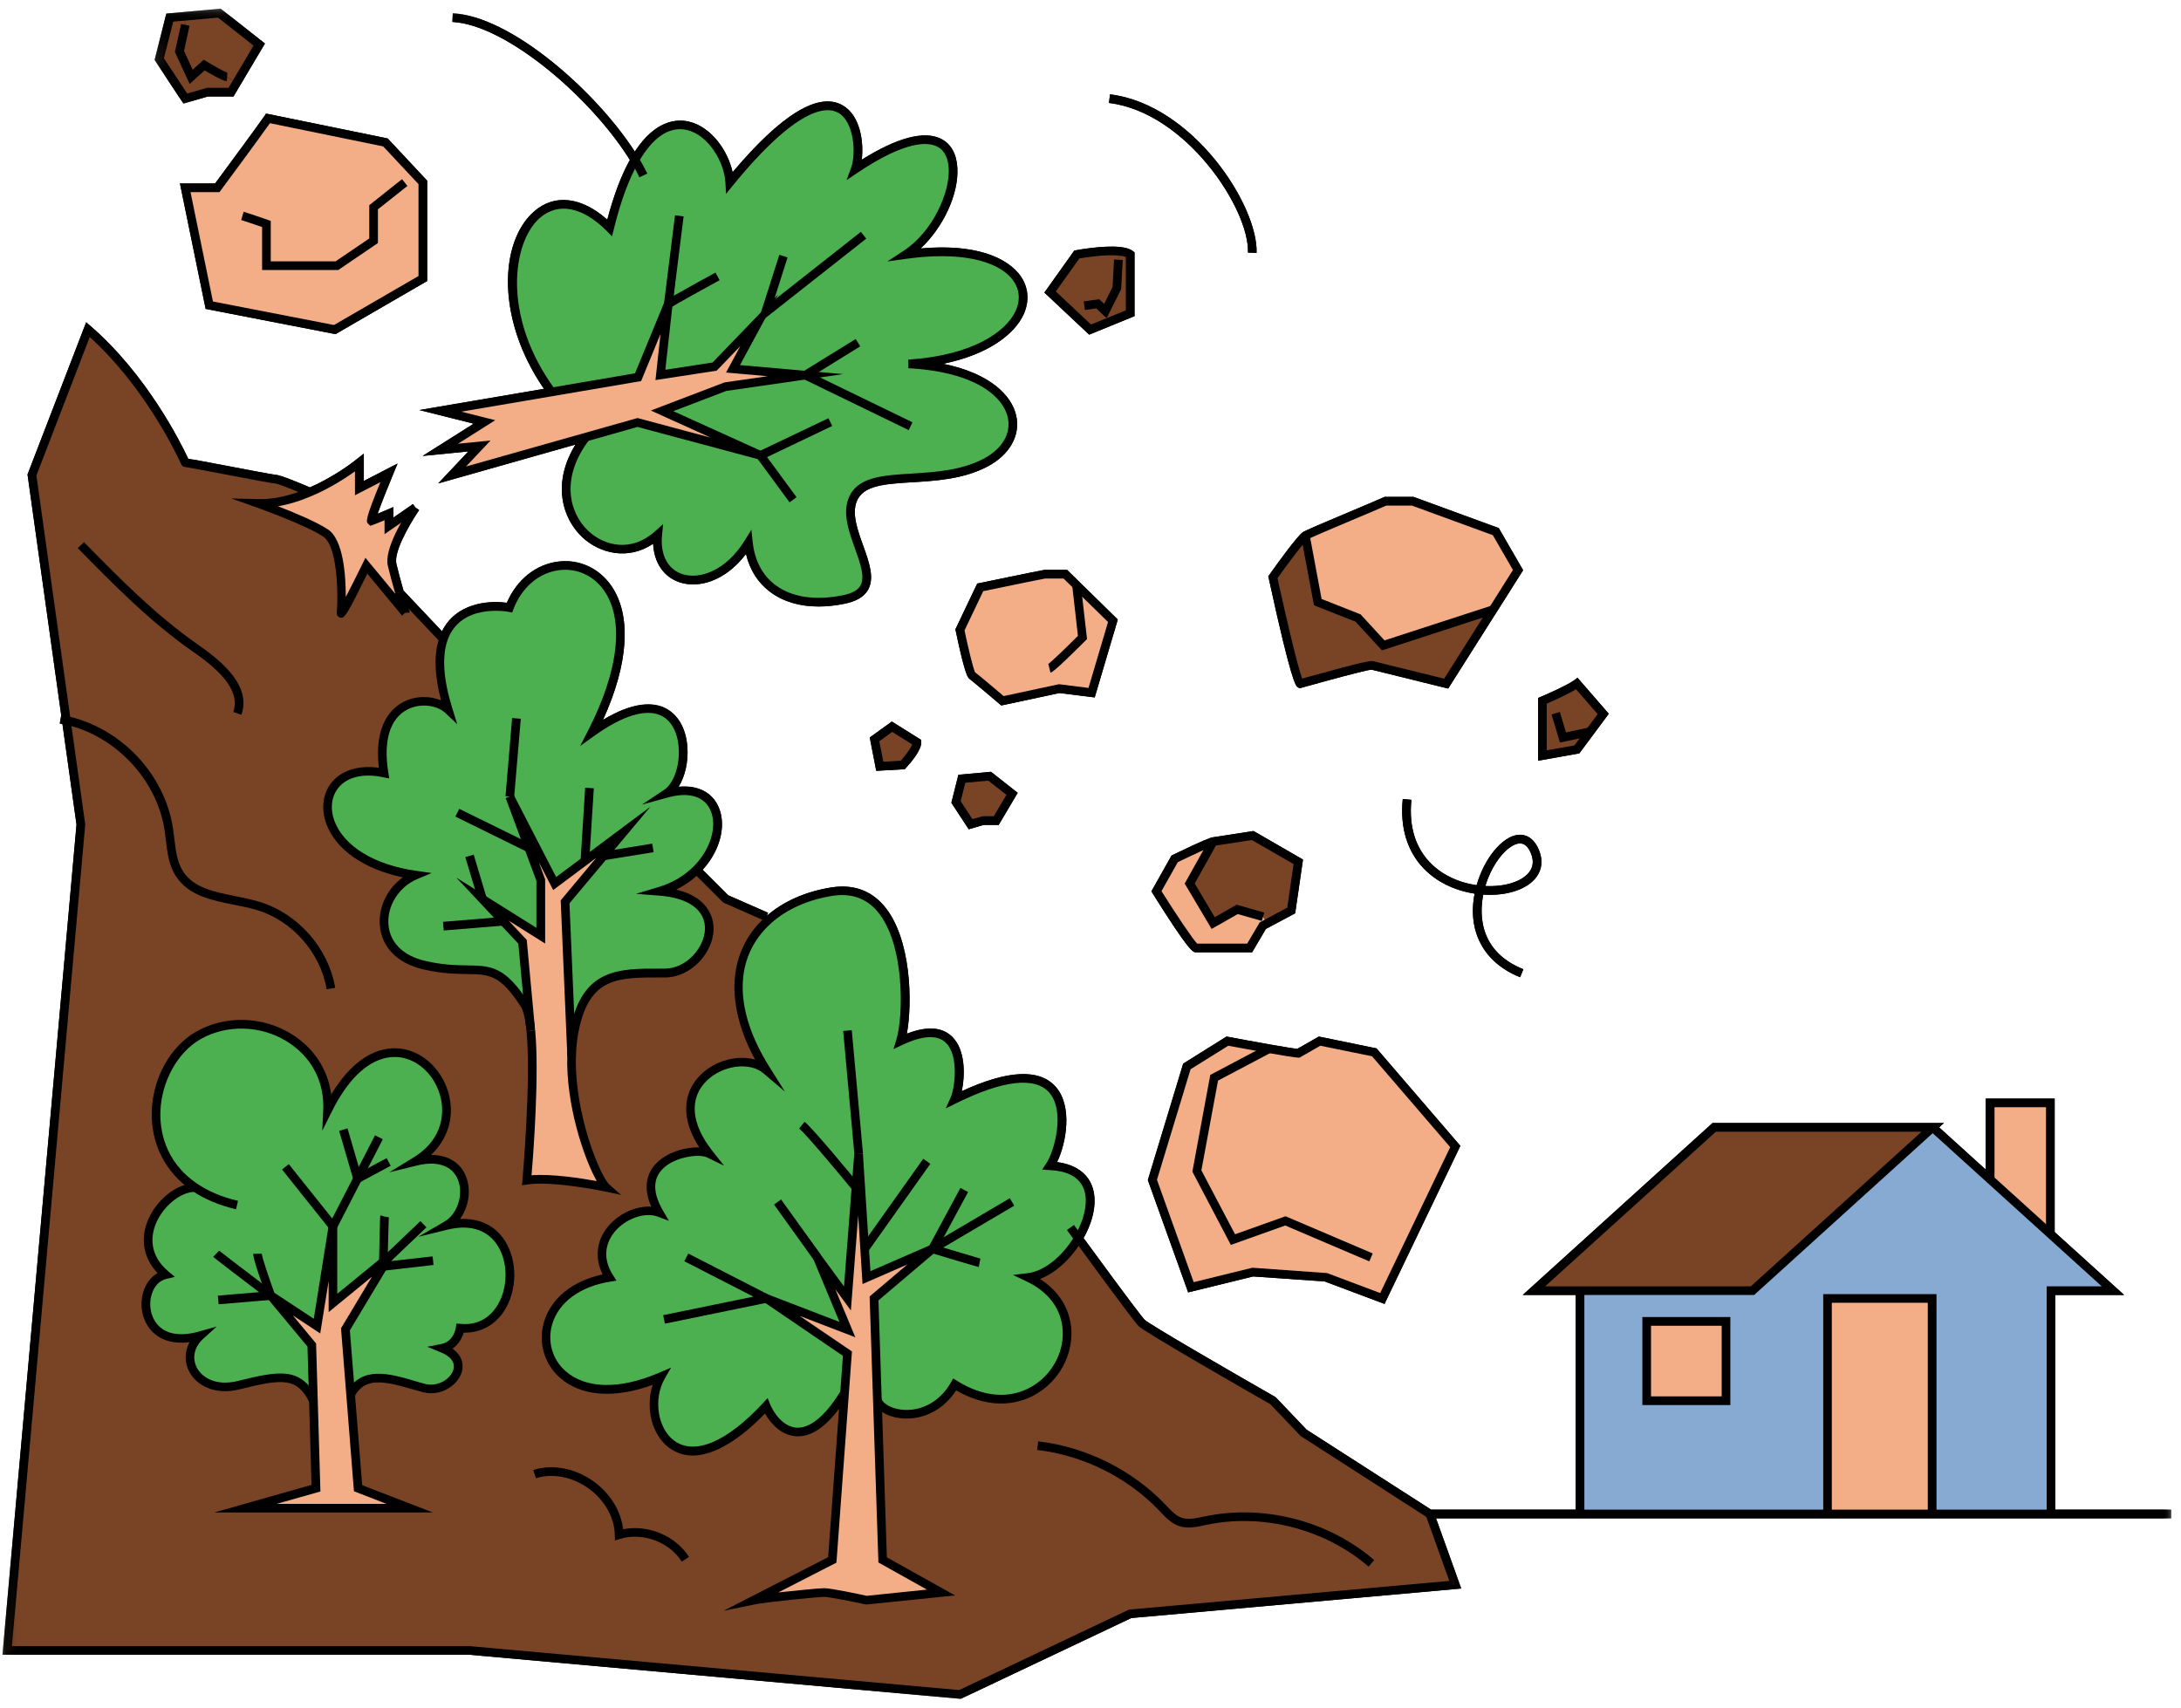 <svg width="189" height="148" viewBox="0 0 189 148" fill="none" xmlns="http://www.w3.org/2000/svg">
<path d="M18.641 15.901H15.594L17.823 26.771L29.078 28.958L37.021 24.354V15.662L33.599 12L23.057 9.844L22.917 10.052C22.505 10.667 19.287 15.026 18.641 15.901Z" fill="black"/>
<path d="M98.312 27.396V21.87L98.167 21.756C97.917 21.568 97.547 21.453 97.026 21.401C95.562 21.256 93.338 21.667 93.245 21.688L93.094 21.714L90.5 25.354L94.385 29L98.312 27.396Z" fill="black"/>
<path d="M75.37 63.916L75.932 66.807L78.406 66.666L78.505 66.552C78.922 66.104 79.885 64.974 79.828 64.307L79.812 64.12L77.286 62.536L75.37 63.916Z" fill="black"/>
<path d="M112.464 59.557L112.615 59.646L112.771 59.609C112.844 59.589 113.12 59.516 113.526 59.401C114.724 59.068 118.349 58.062 118.854 58.036C119.438 58.177 125.234 59.609 125.234 59.609L125.5 59.672L129.698 53.042L131.99 49.417L129.88 45.766L122.49 43.062H119.974L119.901 43.099C119.276 43.375 118.125 43.859 116.911 44.375C114.609 45.344 113.193 45.943 112.927 46.104C112.469 46.38 110.729 48.786 110.005 49.807L109.906 49.943L109.943 50.104C111.927 59.224 112.302 59.458 112.464 59.557Z" fill="black"/>
<path d="M139.411 61.859L136.703 58.734L136.427 58.948C135.88 59.354 134.146 60.13 133.521 60.391L133.292 60.49V65.927L136.859 65.292L139.411 61.859Z" fill="black"/>
<path d="M103.635 82.531H108.505L109.698 80.505L112.234 79.151L112.911 74.495L108.625 72.02L105.083 72.567C104.932 72.588 104.401 72.75 101.625 74.093L101.521 74.145L99.776 77.25L99.891 77.437C103.083 82.531 103.39 82.531 103.635 82.531Z" fill="black"/>
<path d="M102.964 112.005L108.589 110.625L114.792 111.057L119.979 113.005L126.552 99.307L119.286 90.859L114.286 89.833L112.417 90.901C111.755 90.838 108.469 90.245 106.432 89.859L106.286 89.833L102.531 92.182L99.469 102.271L102.964 112.005Z" fill="black"/>
<path d="M84.682 50.573L82.791 54.542L82.817 54.667C83.635 58.594 83.891 58.761 84.026 58.849C84.203 58.974 85.713 60.245 86.625 61.021L86.766 61.141L91.797 60.063L94.859 60.443L96.859 53.693L92.463 49.386H90.552L90.495 49.391C89.963 49.48 85.067 50.495 84.859 50.537L84.682 50.573Z" fill="black"/>
<mask id="mask0_5516_27425" style="mask-type:luminance" maskUnits="userSpaceOnUse" x="0" y="26" width="189" height="122">
<path d="M0.213 26.667H188.213V147.693H0.213V26.667Z" fill="white"/>
</mask>
<g mask="url(#mask0_5516_27425)">
<path d="M188.151 130.834H178.109V112.23H184.073L178.052 106.777V95.209H172.083V101.365L168.042 97.704L168.453 97.329H148.401L131.958 112.225H136.547V130.834H124.015L113.229 123.902L110.583 121.126L110.495 121.058C106.359 118.693 99.63 114.792 99.203 114.386C99.036 114.225 98.125 113.074 93.901 107.298C94.927 105.48 95.141 103.678 94.479 102.433C94.114 101.756 93.328 100.943 91.609 100.714C92.411 99.053 92.969 95.87 91.495 94.193C90.088 92.6 87.349 92.725 83.349 94.568C83.635 93.214 83.687 90.995 82.516 89.85C81.651 88.995 80.328 88.912 78.588 89.589C79.083 86.928 78.989 81.251 76.583 78.475C75.437 77.152 73.922 76.626 72.073 76.907C69.844 77.256 67.901 78.11 66.443 79.386L66.562 79.105L63.109 77.589L60.891 75.37C62.516 73.584 63.041 71.225 62.12 69.626C61.489 68.537 60.312 68.037 58.812 68.178C59.364 67.282 59.666 65.995 59.568 64.709C59.448 63.094 58.729 61.865 57.594 61.334C56.63 60.881 54.958 60.751 52.255 62.381C54.484 57.501 54.75 53.303 52.963 50.74C51.896 49.219 50.187 48.438 48.385 48.662C46.437 48.897 44.786 50.225 43.922 52.235C42.208 51.995 39.474 52.313 38.307 54.709L34.969 51.178C34.693 50.188 34.479 49.407 34.354 48.855C34.135 47.917 35.271 45.772 36.328 44.199L36.036 44.011L35.995 43.969L35.797 43.688L34.094 44.86V43.943L33.573 44.172C33.328 44.277 33.01 44.407 32.734 44.522C33 43.751 33.547 42.376 34.068 41.12L34.463 40.172L31.531 41.688V39.313L30.922 39.797C30.479 40.152 28.901 41.35 26.859 42.24C25.849 41.803 24.26 41.147 23.89 41.147C23.646 41.131 21.281 40.683 19.557 40.35C17.682 39.995 16.781 39.824 16.323 39.766C15.651 38.324 12.719 32.475 7.875 28.277L7.474 27.928L2.385 41.12L5.307 61.995L5.177 62.704C5.255 62.719 5.333 62.735 5.411 62.751L6.63 71.459L0.213 143.407H40.651L83.255 147.23L98.036 140.23L126.63 137.673L124.443 131.589H188.151V130.834ZM34.625 51.37C34.62 51.37 34.62 51.37 34.625 51.37V51.37Z" fill="black"/>
</g>
<mask id="mask1_5516_27425" style="mask-type:luminance" maskUnits="userSpaceOnUse" x="13" y="0" width="11" height="10">
<path d="M13.334 0.692H24V9.333H13.334V0.692Z" fill="white"/>
</mask>
<g mask="url(#mask1_5516_27425)">
<path d="M18.011 8.359H20.235L22.959 3.771L19.12 0.75L14.417 1.177L13.396 5.193L15.896 8.979L18.011 8.359Z" fill="black"/>
</g>
<path d="M83.052 67.146L82.443 69.573L83.948 71.87L85.229 71.49H86.542L88.188 68.709L85.875 66.886L83.052 67.146Z" fill="black"/>
<path d="M108.146 21.89L108.891 21.916C109.037 17.817 103.375 9.057 96.193 8.177L96.099 8.922C102.787 9.739 108.276 18.119 108.146 21.89Z" fill="black"/>
<path d="M131.604 72.349C130.213 72.454 128.625 74.38 127.963 76.719C124.979 76.287 121.823 74.125 122.312 69.318L121.562 69.245C121.312 71.709 121.948 73.797 123.396 75.287C124.5 76.422 126.047 77.177 127.776 77.443L127.771 77.459H127.786C127.151 80.75 128.599 83.438 131.729 84.693L132.01 84C128.12 82.438 128.208 79.162 128.536 77.532C128.729 77.542 128.917 77.552 129.109 77.552C130.88 77.552 132.401 76.99 133.13 76.032C133.635 75.355 133.719 74.547 133.375 73.693C132.865 72.448 132.047 72.318 131.604 72.349ZM132.672 73.969C132.917 74.579 132.865 75.12 132.526 75.573C131.901 76.407 130.401 76.87 128.713 76.787C129.349 74.672 130.729 73.162 131.656 73.094C132.083 73.068 132.427 73.355 132.672 73.969Z" fill="black"/>
<mask id="mask2_5516_27425" style="mask-type:luminance" maskUnits="userSpaceOnUse" x="36" y="0" width="54" height="54">
<path d="M36 0.692H89.333V53.333H36V0.692Z" fill="white"/>
</mask>
<g mask="url(#mask2_5516_27425)">
<path d="M54.583 13.865C53.838 15.203 53.182 16.938 52.625 19.037C50.406 17.068 48.078 16.781 46.318 18.292C43.286 20.891 42.953 27.62 47.141 33.698L36.338 35.536L41.047 36.719L36.62 39.516L40.588 39.12L37.974 41.896L49.875 38.526C47.854 41.802 48.656 44.88 50.495 46.589C51.953 47.938 54.401 48.599 56.599 47.125C56.672 48.75 57.505 49.99 58.87 50.458C60.484 51.005 62.812 50.422 64.646 48.01C64.974 49.401 65.703 50.536 66.781 51.328C67.891 52.146 69.302 52.562 70.937 52.562C71.646 52.562 72.401 52.484 73.182 52.328C74.208 52.12 74.875 51.724 75.224 51.115C75.802 50.089 75.317 48.729 74.802 47.297C74.317 45.948 73.817 44.552 74.229 43.474C74.776 42.062 76.661 41.943 79.052 41.797C81.141 41.672 83.505 41.526 85.578 40.432C87.484 39.432 88.437 37.745 88.062 36.042C87.682 34.286 85.797 32.354 81.724 31.531C85.734 30.713 87.937 28.901 88.692 27.276C89.245 26.078 89.135 24.865 88.38 23.844C87.713 22.943 85.578 21.021 79.771 21.537C81.729 19.719 83.099 16.823 82.958 14.526C82.891 13.318 82.391 12.453 81.526 12.026C80.073 11.307 77.713 11.938 74.672 13.849C74.87 12.287 74.536 10 73.016 9.13C70.937 7.948 67.729 9.896 63.484 14.927C63.062 13.021 61.614 11.005 59.719 10.547C58.719 10.307 56.818 10.354 55.005 13.146C53.338 10.562 50.766 7.74 48.016 5.495C44.734 2.818 41.62 1.281 39.234 1.156L39.198 1.901C43.875 2.141 51.239 8.484 54.583 13.865Z" fill="black"/>
</g>
<path d="M183.099 111.854H177.734V131.214H167.432V112.531H158.364V131.214H136.917V111.854H151.864L167.479 97.703L172.458 102.208L177.672 106.938L183.099 111.854ZM149.573 121.396V114.521H142.698V121.396H149.573Z" fill="#87AAD2"/>
<path d="M177.677 95.583V106.942L172.458 102.213V95.583H177.677Z" fill="#F3AE88"/>
<path d="M136.922 111.854H132.927L148.547 97.708H167.485L151.865 111.854H136.922Z" fill="#794426"/>
<path d="M158.365 112.531H167.432V131.214H158.365V112.531Z" fill="#F3AE88"/>
<path d="M142.698 114.521H149.573V121.396H142.698V114.521Z" fill="#F3AE88"/>
<path d="M137.787 63.417L136.646 64.948L133.662 65.48V60.74C133.662 60.74 135.948 59.771 136.646 59.245L138.932 61.875L137.787 63.417Z" fill="#794426"/>
<path d="M129.625 46.078L131.552 49.411L129.38 52.843H129.375L119.87 55.932L117.687 53.562L114.198 52.182L113.12 46.427C113.562 46.156 118.479 44.14 120.057 43.442H122.427L129.625 46.078Z" fill="#F3AE88"/>
<path d="M129.375 52.843L125.323 59.245C125.323 59.245 119.265 57.75 118.911 57.661C118.557 57.573 113.031 59.156 112.682 59.245C112.333 59.328 110.307 50.02 110.307 50.02C110.307 50.02 112.682 46.687 113.114 46.427L114.193 52.182L117.682 53.562L119.864 55.932L129.375 52.843Z" fill="#794426"/>
<mask id="mask3_5516_27425" style="mask-type:luminance" maskUnits="userSpaceOnUse" x="0" y="28" width="127" height="120">
<path d="M0.213 28H126.667V147.693H0.213V28Z" fill="white"/>
</mask>
<g mask="url(#mask3_5516_27425)">
<path d="M5.75 62.433L2.771 41.162L7.62 28.558C13.068 33.276 16.047 40.094 16.057 40.094C16.036 40.032 23.5 41.521 23.875 41.521C24.25 41.521 26.844 42.646 26.844 42.646C25.458 43.24 23.906 43.662 22.385 43.625C22.385 43.625 26.63 45.13 28.224 46.193C29.817 47.25 29.64 52.474 29.552 53.094C29.463 53.714 31.76 49.021 31.76 49.021L35.125 53.084C35.099 53.005 34.88 52.261 34.62 51.365L38.422 55.391C37.958 56.73 37.969 58.688 38.838 61.5C37.25 59.995 32.208 60.349 33.276 66.98C26.656 65.568 26.01 74.417 36.005 75.829C32.646 77.245 31.849 82.464 36.719 83.615C41.578 84.761 42.609 82.605 45.474 87.063C45.698 87.412 45.849 88.042 45.958 88.87C45.963 88.943 45.969 89.021 45.979 89.094C45.989 89.209 45.995 89.282 46 89.313C46.422 93.709 45.651 102.276 45.651 102.276C47.953 101.922 52.552 102.901 52.552 102.901C51.635 102.052 49.375 96.485 49.536 91.427C49.562 90.63 49.651 89.849 49.812 89.099C50.87 84.146 53.791 84.323 57.599 84.323C61.401 84.323 64.141 77.776 57.151 77.245C58.484 76.839 59.557 76.177 60.354 75.375L62.891 77.907L66.406 79.448L66.578 79.75C63.573 82.459 62.833 87.073 66.406 92.735C63.776 90.5 56.682 93.927 61.448 99.98C60.109 99.329 54.448 100.485 57.13 105.099C54.745 104.209 50.578 107.188 52.812 110.719C43.729 112.167 46.411 124.016 57.281 119.328C55.193 122.979 58.62 130.271 66.411 121.865C67.057 123.443 69.641 126.547 73.182 120.771L72.13 135.193L65.323 138.683C66.364 138.464 70.833 138.021 71.427 138.021C72.021 138.021 75.088 138.683 75.088 138.683L81.557 138.021L76.489 135.193L76.036 121.396C76.776 122.938 80.812 123.422 82.745 120C90.646 124.912 96.448 114.188 89.13 110.724C90.75 110.532 92.422 109.068 93.453 107.334C94.974 109.412 98.5 114.224 98.937 114.662C99.5 115.224 110.307 121.396 110.307 121.396L112.984 124.198L123.906 131.214L126.109 137.339L97.937 139.86L83.187 146.849L40.687 143.032H0.62L7.005 71.454L5.75 62.433ZM39.875 115.11C45.713 115.657 45.891 104.443 38.698 106.203C41.161 104.776 40.974 99.422 36.01 100.651C43.271 96.219 34.13 84.646 28.385 96.23C28.666 90.209 21.911 87.016 17.166 89.755C13.166 92.063 11.635 99.36 16.885 102.907H16.88C14.312 102.927 10.786 107.448 14.338 110.459C11.604 111.099 11.875 117.302 17.349 115.75C15.245 117.667 17.073 120.948 20.724 120.037C24.37 119.125 25.88 118.912 27.156 121.37L27.38 128.979L21.271 130.714C21.635 130.714 27.656 130.714 27.656 130.714H35.495L31.026 128.979L30.38 120.86H30.385C31.666 118.396 34.583 119.766 36.771 120.313C38.958 120.86 41.239 118.032 38.323 116.844C39.693 116.568 39.875 115.11 39.875 115.11Z" fill="#794426"/>
</g>
<path d="M112.505 74.692L111.891 78.906L109.771 80.041L109.458 79.448L107.214 78.812L105.13 80L103.094 76.567L105.13 72.937L108.552 72.411L112.505 74.692Z" fill="#794426"/>
<path d="M106.364 90.23C106.364 90.23 111.984 91.282 112.505 91.282L114.349 90.23L119.088 91.198L126.109 99.36L119.792 112.526L114.875 110.683L108.557 110.24L103.203 111.558L99.87 102.25L102.854 92.417L106.364 90.23Z" fill="#F3AE88"/>
<path d="M109.458 79.448L109.771 80.042L109.432 80.224L108.297 82.156C108.297 82.156 103.995 82.156 103.641 82.156C103.292 82.156 100.219 77.24 100.219 77.24L101.802 74.432C101.802 74.432 104.87 72.938 105.135 72.938L103.099 76.573L105.135 80L107.214 78.818L109.458 79.448Z" fill="#F3AE88"/>
<path d="M96.917 22.511L96.99 21.776C97.396 21.813 97.734 21.901 97.938 22.052V27.141L96.162 27.87L95.787 26.959L96.776 24.969L96.917 22.511Z" fill="#794426"/>
<path d="M95.792 26.959L96.167 27.87L94.469 28.563L91 25.308L93.318 22.058C93.318 22.058 95.562 21.636 96.99 21.782L96.922 22.511L96.787 24.969L95.792 26.959Z" fill="#794426"/>
<path d="M93.292 50.718L96.438 53.802L94.594 60.031L91.787 59.677L86.875 60.729C86.875 60.729 84.5 58.713 84.245 58.536C83.974 58.359 83.188 54.583 83.188 54.583L84.943 50.895C84.943 50.895 90.037 49.843 90.562 49.755H92.318L93.292 50.718Z" fill="#F3AE88"/>
<path d="M74.927 108.235L74.401 99.99L74.177 102.907L73.432 112.532L70.828 108.974L73.432 115.229L66.401 112.532L73.432 117.318L73.177 120.771C69.63 126.552 67.052 123.443 66.401 121.865C58.615 130.271 55.193 122.979 57.271 119.328C46.401 124.016 43.719 112.167 52.802 110.719C50.573 107.188 54.74 104.209 57.125 105.099C54.443 100.485 60.099 99.328 61.438 99.979C56.677 93.933 63.771 90.505 66.401 92.735C62.823 87.068 63.568 82.459 66.573 79.75C67.99 78.474 69.912 77.62 72.12 77.276C79.016 76.203 78.859 87.563 78.042 90.224C84.078 87.375 83.339 93.927 82.74 95.266C94.203 89.604 92.401 98.906 90.995 101.037C95.13 101.245 95.073 104.615 93.453 107.323C92.417 109.063 90.75 110.521 89.13 110.714C96.443 114.183 90.641 124.907 82.745 119.99C80.807 123.417 76.771 122.933 76.031 121.386L75.74 112.521L80.807 108.224L75.084 110.719L74.927 108.235Z" fill="#4CAF50"/>
<path d="M87.698 68.808L86.328 71.115H85.177L84.109 71.427L82.844 69.505L83.349 67.495L85.76 67.276L87.698 68.808Z" fill="#794426"/>
<path d="M69.792 32.516L63.526 31.964L65.808 27.756L61.932 31.776L57.235 32.5L57.917 26.355L55.302 32.693L47.792 33.969C40.62 24.198 46.13 13.037 52.834 19.745C53.474 17.157 54.219 15.229 55.016 13.849C58.552 7.714 63.052 12.219 63.245 15.813C73.656 3.089 75.042 12.11 74.115 14.657C85.448 7.021 83.828 18.584 78.511 22.058C92.089 20.157 91.943 30.683 78.745 31.542C88.354 32.063 89.808 37.782 85.406 40.094C81.011 42.412 75.042 40.334 73.886 43.334C72.729 46.344 77.74 51.032 73.115 51.959C68.485 52.88 65.271 50.907 64.865 47.037C61.854 51.896 56.537 50.974 57 46.344C52.604 50.276 45.906 44.214 50.776 37.88L55.25 36.615L65.901 39.469L57.38 35.605L62.849 33.511L69.792 32.516Z" fill="#4CAF50"/>
<path d="M79.458 64.333C79.505 64.917 78.234 66.297 78.234 66.297L76.234 66.412L75.781 64.078L77.302 62.984L79.458 64.333Z" fill="#794426"/>
<path d="M69.792 32.515L62.849 33.515L57.38 35.609L65.901 39.474L55.245 36.614L50.771 37.885L39.177 41.166L41.552 38.645L38.162 38.984L41.984 36.567L38.162 35.609L47.792 33.968L55.297 32.692L57.912 26.349L57.234 32.5L61.927 31.776L65.802 27.755L63.526 31.963L69.792 32.515Z" fill="#F3AE88"/>
<path d="M65.318 138.682L72.125 135.192L73.177 120.771L73.433 117.317L66.401 112.531L73.433 115.229L70.828 108.974L73.433 112.531L74.177 102.906L74.401 99.989L74.927 108.234L75.089 110.724L80.813 108.234L75.745 112.531L76.037 121.396L76.49 135.192L81.558 138.021L75.089 138.682C75.089 138.682 72.026 138.021 71.427 138.021C70.834 138.021 66.365 138.463 65.318 138.682Z" fill="#F3AE88"/>
<path d="M45.828 73.485L44.182 69.042L48.068 76.579L50.688 74.62L54.021 72.13L52.302 74.183L48.969 78.162L49.536 91.438C49.375 96.49 51.635 102.068 52.552 102.907C52.552 102.907 47.953 101.933 45.651 102.287C45.651 102.287 46.422 93.714 46 89.318C45.995 89.292 45.99 89.214 45.979 89.105C45.974 89.037 45.969 88.964 45.958 88.875C45.802 87.214 45.281 81.62 45.281 81.62L43.604 79.839L41.812 77.927L46.859 81.094V76.271L45.828 73.485Z" fill="#F3AE88"/>
<path d="M45.828 73.484L46.859 76.271V81.094L41.812 77.927L43.604 79.839L45.281 81.62C45.281 81.62 45.802 87.214 45.958 88.875C45.849 88.052 45.698 87.417 45.474 87.073C42.609 82.609 41.578 84.766 36.719 83.62C31.854 82.474 32.646 77.25 36.005 75.839C26.01 74.422 26.651 65.578 33.276 66.99C32.208 60.354 37.25 60 38.838 61.505C37.974 58.693 37.958 56.74 38.422 55.396C39.448 52.365 42.859 52.417 44.146 52.661C46.891 45.495 58.833 48.766 51.318 63.458C59.989 57.266 60.427 66.995 57.771 68.766C62.62 67.427 63.453 72.339 60.354 75.385C59.552 76.188 58.484 76.854 57.151 77.255C64.141 77.787 61.401 84.333 57.599 84.333C53.786 84.333 50.87 84.156 49.812 89.109C49.651 89.859 49.562 90.641 49.536 91.438L48.969 78.162L52.302 74.182L54.021 72.135L50.687 74.625L48.068 76.583L44.182 69.047L45.828 73.484Z" fill="#4CAF50"/>
<path d="M36.641 15.813V24.136L29.01 28.563L18.135 26.453L16.057 16.276H18.828C18.828 16.276 22.765 10.954 23.224 10.261L33.401 12.339L36.641 15.813Z" fill="#F3AE88"/>
<path d="M16.885 102.906C11.635 99.36 13.167 92.063 17.167 89.755C21.911 87.021 28.667 90.209 28.385 96.229C34.13 84.646 43.271 96.219 36.01 100.651C40.974 99.422 41.161 104.776 38.698 106.203C45.896 104.443 45.714 115.656 39.875 115.11C39.875 115.11 39.693 116.568 38.323 116.844C41.245 118.026 38.964 120.854 36.776 120.308C34.583 119.761 31.667 118.396 30.39 120.854H30.385L29.937 115.203L33.208 109.75L33.677 108.974L33.219 109.349L28.854 112.922V106.287L27.474 114.927L23.458 112.281L27.021 116.573L27.161 121.37H27.156C25.885 118.906 24.375 119.125 20.729 120.037C17.078 120.948 15.25 117.667 17.354 115.75C11.88 117.302 11.604 111.099 14.338 110.459C10.781 107.448 14.312 102.927 16.885 102.906Z" fill="#4CAF50"/>
<path d="M31.76 49.031C31.76 49.031 29.463 53.719 29.552 53.099C29.64 52.479 29.817 47.26 28.224 46.198C26.63 45.141 22.385 43.63 22.385 43.63C23.906 43.672 25.458 43.24 26.844 42.651C28.765 41.833 30.37 40.714 31.14 40.094V42.307L33.708 40.984C33.708 40.984 31.937 45.229 32.208 45.141C32.474 45.052 33.708 44.521 33.708 44.521V45.578L36 43.995C35.875 44.188 33.635 47.484 33.979 48.943C34.141 49.63 34.396 50.557 34.625 51.37C34.88 52.266 35.104 53.01 35.125 53.094L31.76 49.031Z" fill="#F3AE88"/>
<path d="M21.271 130.708L27.38 128.974L27.156 121.365L27.016 116.568L23.459 112.276L27.469 114.927L28.849 106.281V112.917L33.214 109.349C33.209 109.594 33.209 109.745 33.209 109.745L29.933 115.198L30.38 120.854L31.026 128.969L35.495 130.703H27.656C27.656 130.708 21.636 130.708 21.271 130.708Z" fill="#F3AE88"/>
<mask id="mask4_5516_27425" style="mask-type:luminance" maskUnits="userSpaceOnUse" x="14" y="0" width="9" height="8">
<path d="M14.666 0.692H22.666V8H14.666V0.692Z" fill="white"/>
</mask>
<g mask="url(#mask4_5516_27425)">
<path d="M22.463 3.859L20.51 7.156L19.656 6.651C19.37 6.651 17.682 5.635 17.682 5.635L16.557 6.651L15.547 4.453L16.057 2.146L15.99 1.406L19.005 1.141L22.463 3.859Z" fill="#794426"/>
</g>
<path d="M20.511 7.156L20.021 7.984H17.959L16.058 8.547L13.802 5.125L14.709 1.526L15.985 1.411L16.052 2.151L15.547 4.453L16.558 6.656L17.683 5.64C17.683 5.64 19.37 6.656 19.656 6.656L20.511 7.156Z" fill="#794426"/>
<path d="M70.942 52.563C69.307 52.563 67.89 52.151 66.781 51.328C65.708 50.542 64.979 49.407 64.646 48.011C62.812 50.422 60.489 51.005 58.875 50.459C57.505 49.995 56.677 48.75 56.599 47.125C54.406 48.599 51.958 47.938 50.5 46.589C48.495 44.729 47.713 41.245 50.474 37.651L51.068 38.11C48.593 41.328 49.255 44.412 51.005 46.037C52.416 47.344 54.734 47.86 56.745 46.063L57.463 45.422L57.37 46.38C57.198 48.063 57.854 49.318 59.109 49.75C60.557 50.235 62.87 49.537 64.536 46.839L65.114 45.907L65.229 46.995C65.401 48.599 66.088 49.891 67.224 50.724C68.64 51.766 70.651 52.068 73.036 51.589C73.838 51.427 74.338 51.151 74.567 50.745C74.979 50.016 74.547 48.818 74.094 47.547C73.562 46.068 73.015 44.537 73.526 43.198C74.245 41.334 76.448 41.198 79.005 41.042C81.015 40.917 83.297 40.776 85.229 39.761C86.849 38.907 87.635 37.573 87.333 36.188C86.927 34.328 84.448 32.219 78.719 31.912L78.713 31.167C84.297 30.802 87.177 28.75 88.01 26.953C88.442 26.021 88.359 25.073 87.781 24.287C86.453 22.495 83.005 21.802 78.557 22.427L76.896 22.657L78.302 21.74C80.797 20.11 82.338 16.714 82.213 14.568C82.177 13.922 81.963 13.068 81.192 12.693C80.442 12.318 78.552 12.12 74.317 14.969L73.364 15.61L73.76 14.526C74.192 13.328 74.031 10.563 72.646 9.776C71.63 9.198 69.094 9.245 63.526 16.052L62.916 16.802L62.864 15.834C62.771 14.026 61.385 11.714 59.547 11.271C58.041 10.906 56.588 11.865 55.343 14.037C54.515 15.464 53.791 17.417 53.198 19.834L53.041 20.485L52.573 20.011C50.489 17.927 48.385 17.511 46.807 18.865C44.39 20.938 43.458 27.433 48.093 33.745L47.489 34.193C42.932 27.99 43.208 20.964 46.318 18.297C48.078 16.782 50.406 17.068 52.625 19.037C53.208 16.839 53.901 15.026 54.693 13.662C56.599 10.354 58.661 10.287 59.718 10.542C61.62 10.995 63.068 13.016 63.489 14.922C67.734 9.891 70.937 7.938 73.021 9.125C74.541 9.99 74.87 12.281 74.677 13.839C77.719 11.933 80.078 11.302 81.526 12.016C82.396 12.448 82.89 13.313 82.963 14.521C83.099 16.818 81.734 19.714 79.776 21.532C85.583 21.011 87.713 22.943 88.385 23.839C89.135 24.854 89.25 26.073 88.698 27.266C87.942 28.896 85.739 30.709 81.729 31.526C85.802 32.344 87.687 34.276 88.067 36.032C88.442 37.74 87.484 39.422 85.578 40.427C83.51 41.516 81.14 41.662 79.057 41.792C76.666 41.938 74.776 42.052 74.234 43.469C73.817 44.547 74.317 45.943 74.802 47.292C75.317 48.724 75.802 50.078 75.224 51.11C74.88 51.719 74.213 52.115 73.187 52.318C72.401 52.485 71.646 52.563 70.942 52.563Z" fill="black"/>
<path d="M29.073 28.958L17.818 26.771L15.594 15.901H18.641C19.287 15.026 22.505 10.667 22.917 10.052L23.052 9.844L33.599 12L37.016 15.662V24.354L29.073 28.958ZM18.453 26.13L28.943 28.167L36.266 23.922V15.958L33.208 12.688L23.391 10.677C22.562 11.859 19.281 16.297 19.13 16.5L19.016 16.651H16.51L18.453 26.13Z" fill="black"/>
<path d="M94.386 29.005L90.505 25.359L93.099 21.713L93.25 21.688C93.344 21.672 95.563 21.26 97.031 21.406C97.547 21.458 97.922 21.568 98.167 21.76L98.318 21.875V27.401L94.386 29.005ZM91.495 25.26L94.547 28.125L97.563 26.896V22.276C97.443 22.224 97.255 22.177 96.953 22.151C95.797 22.036 94.047 22.307 93.531 22.401L91.495 25.26Z" fill="black"/>
<path d="M75.932 66.802L75.37 63.911L77.286 62.531L79.817 64.115L79.833 64.302C79.891 64.969 78.927 66.094 78.51 66.547L78.406 66.662L75.932 66.802ZM76.198 64.24L76.547 66.016L78.057 65.927C78.521 65.406 78.932 64.823 79.052 64.521L77.317 63.432L76.198 64.24Z" fill="black"/>
<path d="M29.594 53.541C29.547 53.541 29.5 53.531 29.448 53.515C29.328 53.474 29.141 53.338 29.183 53.047C29.287 52.297 29.37 47.411 28.016 46.51C26.479 45.484 22.302 44 22.255 43.984L20.037 43.198L22.391 43.255C23.688 43.291 25.141 42.968 26.698 42.307C28.808 41.411 30.453 40.161 30.901 39.802L31.511 39.317V41.687L34.443 40.172L34.047 41.125C33.526 42.375 32.979 43.755 32.714 44.526C32.995 44.411 33.313 44.276 33.552 44.172L34.073 43.948V44.864L35.776 43.687L36.203 44.307L33.323 46.291V45.083C32.943 45.245 32.474 45.437 32.307 45.495L32.084 45.567L31.901 45.39C31.724 45.198 31.615 45.078 32.964 41.786L30.761 42.922V40.849C29.969 41.416 28.615 42.307 26.985 42.995C25.979 43.427 25.016 43.718 24.094 43.875C25.485 44.416 27.427 45.224 28.422 45.885C29.766 46.781 29.964 49.885 29.964 51.734C30.375 50.953 30.917 49.88 31.412 48.864L31.667 48.343L35.484 52.953L35.49 53.099H34.734H35.109L34.839 53.354L31.828 49.713C30.193 53.073 29.87 53.541 29.594 53.541ZM29.927 53.13C29.927 53.14 29.927 53.151 29.927 53.151C29.927 53.145 29.927 53.14 29.927 53.13Z" fill="black"/>
<path d="M34.76 53.193C34.755 53.161 34.719 53.042 34.666 52.854C34.573 52.536 34.422 52.036 34.26 51.474L34.984 51.266C35.146 51.828 35.291 52.323 35.385 52.641C35.443 52.839 35.479 52.964 35.489 52.995L34.76 53.193Z" fill="black"/>
<path d="M34.261 51.469C33.964 50.433 33.745 49.61 33.609 49.032C33.276 47.599 34.943 44.901 35.677 43.808L35.734 43.73L36.021 44.011L36.313 44.203C35.261 45.776 34.12 47.922 34.339 48.86C34.474 49.427 34.688 50.235 34.974 51.261L34.261 51.469Z" fill="black"/>
<path d="M53.818 103.557L52.474 103.27C52.427 103.26 47.911 102.317 45.708 102.651L45.234 102.724L45.276 102.244C45.281 102.161 46.036 93.661 45.625 89.349L46.375 89.276C46.739 93.13 46.219 100.005 46.062 101.854C47.818 101.718 50.364 102.114 51.713 102.359C50.609 100.406 49.021 95.744 49.161 91.416C49.193 90.567 49.286 89.76 49.443 89.02C50.536 83.937 53.625 83.932 57.219 83.948H57.599C59.489 83.948 61.026 82.13 61.088 80.562C61.151 78.89 59.708 77.817 57.125 77.619L55.114 77.463L57.041 76.885C58.245 76.526 59.271 75.927 60.088 75.109C61.656 73.567 62.245 71.369 61.458 70.005C60.854 68.958 59.583 68.645 57.87 69.114L55.63 69.734L57.568 68.442C58.396 67.885 58.932 66.307 58.812 64.765C58.713 63.427 58.151 62.422 57.271 62.01C55.963 61.406 53.979 62.005 51.531 63.75L50.276 64.651L50.979 63.281C53.62 58.125 54.114 53.718 52.344 51.177C51.437 49.885 49.995 49.224 48.469 49.411C46.713 49.625 45.224 50.89 44.495 52.791L44.385 53.083L44.078 53.026C43.906 52.994 39.88 52.27 38.771 55.515C38.286 56.932 38.427 58.911 39.198 61.395L39.62 62.76L38.583 61.781C37.922 61.156 36.474 60.875 35.281 61.5C33.786 62.291 33.208 64.218 33.646 66.927L33.734 67.468L33.193 67.359C31.536 67.005 30.14 67.317 29.37 68.218C28.719 68.968 28.578 70.073 28.989 71.166C29.812 73.349 32.453 74.958 36.057 75.468L37.401 75.661L36.151 76.187C34.573 76.854 33.526 78.515 33.661 80.14C33.786 81.682 34.932 82.823 36.797 83.265C38.364 83.635 39.541 83.651 40.484 83.666C42.526 83.698 43.76 83.718 45.786 86.875C46.026 87.255 46.203 87.89 46.323 88.833L46.349 89.073L45.599 89.145L45.578 88.921C45.448 87.916 45.276 87.474 45.156 87.281C43.344 84.458 42.385 84.442 40.474 84.416C39.495 84.401 38.271 84.385 36.63 84C34.427 83.474 33.073 82.093 32.916 80.208C32.781 78.588 33.573 77 34.906 76.036C31.562 75.333 29.13 73.656 28.291 71.437C27.781 70.083 27.974 68.698 28.802 67.739C29.677 66.724 31.125 66.302 32.833 66.541C32.385 62.807 33.937 61.375 34.932 60.849C36.031 60.27 37.281 60.312 38.219 60.692C37.64 58.484 37.594 56.666 38.068 55.286C39.052 52.38 42.073 52 43.916 52.255C44.781 50.25 46.427 48.927 48.375 48.682C50.182 48.463 51.89 49.239 52.953 50.76C54.745 53.323 54.479 57.515 52.25 62.401C54.948 60.776 56.625 60.906 57.583 61.354C58.719 61.885 59.437 63.114 59.562 64.729C59.661 66.015 59.359 67.307 58.802 68.198C60.307 68.057 61.484 68.562 62.109 69.645C63.078 71.328 62.458 73.854 60.62 75.666C60.041 76.244 59.359 76.724 58.599 77.099C61.677 77.823 61.864 79.916 61.838 80.609C61.765 82.546 59.937 84.713 57.599 84.713H57.219C53.557 84.708 51.14 84.703 50.177 89.198C50.026 89.895 49.937 90.656 49.911 91.463C49.745 96.489 51.995 101.901 52.802 102.651L53.818 103.557Z" fill="black"/>
<path d="M125.495 59.672L125.229 59.609C125.229 59.609 119.432 58.177 118.854 58.036C118.344 58.062 114.724 59.068 113.521 59.401C113.115 59.516 112.839 59.594 112.766 59.609L112.615 59.646L112.458 59.557C112.297 59.458 111.922 59.224 109.943 50.104L109.906 49.943L110.005 49.807C110.729 48.786 112.469 46.38 112.927 46.104C113.193 45.943 114.609 45.344 116.911 44.375C118.125 43.859 119.276 43.375 119.901 43.099L119.974 43.062H122.49L129.88 45.766L131.99 49.417L129.698 53.042L129.062 52.641L131.109 49.396L129.365 46.38L122.354 43.818H120.125C119.479 44.104 118.37 44.568 117.198 45.062C115.573 45.75 113.547 46.604 113.307 46.75C113.047 46.927 111.802 48.573 110.703 50.109C111.51 53.802 112.474 57.849 112.844 58.812C112.969 58.776 113.13 58.729 113.318 58.677C118.234 57.312 118.776 57.245 119 57.302C119.302 57.38 123.974 58.526 125.146 58.818L129.052 52.641L129.688 53.047L125.495 59.672Z" fill="black"/>
<path d="M133.287 65.927V60.49L133.516 60.391C134.141 60.13 135.875 59.349 136.422 58.948L136.698 58.734L139.412 61.859L136.86 65.292L133.287 65.927ZM134.037 60.984V65.026L136.432 64.604L138.448 61.891L136.573 59.734C135.854 60.177 134.563 60.755 134.037 60.984Z" fill="black"/>
<path d="M108.505 82.531H103.635C103.39 82.531 103.083 82.531 99.896 77.437L99.776 77.25L101.526 74.145L101.63 74.093C104.406 72.745 104.932 72.588 105.083 72.567L108.63 72.02L112.917 74.495L112.239 79.151L109.703 80.505L108.505 82.531ZM103.745 81.781H108.078L109.161 79.942L111.552 78.661L112.099 74.885L108.484 72.802L105.161 73.312C104.885 73.385 103.406 74.067 102.068 74.718L100.651 77.229C101.922 79.25 103.354 81.39 103.745 81.781Z" fill="black"/>
<path d="M119.979 113.005L114.792 111.057L108.589 110.625L102.964 112.005L99.469 102.271L102.531 92.182L106.286 89.833L106.432 89.859C108.469 90.245 111.755 90.838 112.417 90.901L114.286 89.833L119.286 90.859L126.552 99.307L119.979 113.005ZM108.526 109.869L115.005 110.333L119.604 112.062L125.672 99.421L118.896 91.541L114.417 90.63L112.609 91.661H112.51C111.995 91.661 107.646 90.854 106.438 90.63L103.172 92.666L100.26 102.25L103.443 111.119L108.526 109.869Z" fill="black"/>
<path d="M86.771 61.141L86.635 61.021C85.724 60.245 84.213 58.974 84.037 58.849C83.901 58.761 83.641 58.594 82.823 54.667L82.797 54.542L84.688 50.573L84.87 50.537C85.078 50.495 89.974 49.48 90.505 49.391L90.562 49.386H92.474L96.87 53.693L94.87 60.443L91.807 60.063L86.771 61.141ZM84.5 58.271C84.88 58.552 86.412 59.849 86.974 60.328L91.771 59.297L94.328 59.62L96.021 53.907L92.162 50.136H90.588C90.01 50.235 86.094 51.047 85.203 51.235L83.583 54.636C83.912 56.214 84.333 57.943 84.5 58.271ZM84.448 58.23C84.453 58.23 84.453 58.23 84.458 58.23C84.453 58.23 84.448 58.23 84.448 58.23Z" fill="black"/>
<path d="M136.547 111.817H137.297V131.213H136.547V111.817Z" fill="black"/>
<path d="M167.812 131.214H167.057V112.906H158.739V131.214H157.995V112.156H167.812V131.214Z" fill="black"/>
<path d="M152.011 112.229H131.958L148.401 97.328H168.453L152.011 112.229ZM133.901 111.479H151.724L166.516 98.083H148.693L133.901 111.479Z" fill="black"/>
<path d="M178.109 131.213H177.359V111.479H182.13L167.234 97.984L167.734 97.427L184.073 112.229H178.109V131.213Z" fill="black"/>
<path d="M149.948 121.771H142.323V114.141H149.948V121.771ZM143.073 121.016H149.198V114.896H143.073V121.016Z" fill="black"/>
<path d="M178.052 106.942H177.302V95.958H172.839V102.213H172.083V95.208H178.052V106.942Z" fill="black"/>
<mask id="mask5_5516_27425" style="mask-type:luminance" maskUnits="userSpaceOnUse" x="0" y="26" width="127" height="122">
<path d="M0.213 26.667H126.667V147.693H0.213V26.667Z" fill="white"/>
</mask>
<g mask="url(#mask5_5516_27425)">
<path d="M83.255 147.23L40.651 143.407H0.213L6.63 71.459L2.385 41.12L7.463 27.928L7.864 28.277C12.708 32.475 15.635 38.324 16.312 39.772C16.771 39.824 17.672 40.001 19.547 40.355C21.271 40.688 23.635 41.136 23.88 41.152C24.265 41.152 25.995 41.876 26.995 42.308L26.698 42.995C25.526 42.49 24.109 41.928 23.864 41.902C23.677 41.902 22.531 41.693 19.411 41.094C17.969 40.824 16.333 40.511 16.067 40.475H16.057C15.818 40.475 15.729 40.282 15.698 40.214C15.177 39.094 12.422 33.412 7.776 29.209L3.156 41.209L7.385 71.438V71.48L1.031 142.662H40.687L83.12 146.469L97.838 139.495L97.906 139.49L125.594 137.011L123.557 131.339L124.26 131.084L126.63 137.667L98.036 140.225L83.255 147.23Z" fill="black"/>
</g>
<path d="M38.151 55.651L34.245 51.52V51.37H34.625L34.896 51.114L38.693 55.135L38.151 55.651Z" fill="black"/>
<path d="M66.255 79.796L62.677 78.224L60.094 75.645L60.62 75.114L63.104 77.593L66.557 79.109L66.255 79.796Z" fill="black"/>
<mask id="mask6_5516_27425" style="mask-type:luminance" maskUnits="userSpaceOnUse" x="92" y="105" width="97" height="27">
<path d="M92 105.333H188.214V132H92V105.333Z" fill="white"/>
</mask>
<g mask="url(#mask6_5516_27425)">
<path d="M188.151 131.588H123.797L112.714 124.458L110.078 121.692C108.162 120.599 99.234 115.484 98.667 114.927C98.547 114.802 98.183 114.437 93.151 107.552L92.459 106.599L93.068 106.161L93.755 107.104C98.104 113.057 99.031 114.224 99.198 114.39C99.625 114.797 106.354 118.698 110.495 121.062L110.578 121.13L113.224 123.906L124.016 130.833H188.151V131.588Z" fill="black"/>
</g>
<path d="M62.703 139.599L71.766 134.953L73.047 117.505L63.526 111.021L72.75 114.567L69.276 106.224L73.141 111.494L74.031 99.958L74.776 99.963L75.427 110.166L82.99 106.875L76.125 112.698L76.854 134.968L82.771 138.271L75.062 139.057L75.005 139.047C73.792 138.781 71.833 138.396 71.427 138.396C70.828 138.396 66.375 138.843 65.396 139.047L62.703 139.599ZM71.427 137.64C72.016 137.64 74.599 138.187 75.104 138.302L80.328 137.765L76.12 135.411L75.359 112.359L78.625 109.588L74.745 111.281L74.37 105.328L73.734 113.573L72.385 111.729L74.12 115.896L69.292 114.041L73.828 117.125L72.484 135.427L67.443 138.01C69.083 137.828 71.026 137.64 71.427 137.64Z" fill="black"/>
<path d="M60.026 126.146C59.323 126.146 58.636 125.948 57.99 125.479C56.474 124.364 55.911 121.989 56.563 120.015C53.25 121.234 50.354 121.021 48.526 119.406C47.156 118.198 46.625 116.354 47.136 114.588C47.734 112.526 49.615 111.005 52.224 110.448C51.526 109.021 51.682 107.536 52.677 106.312C53.615 105.161 55.141 104.489 56.438 104.578C55.636 102.75 56.177 101.562 56.828 100.864C57.761 99.859 59.401 99.401 60.594 99.442C59.042 97.041 59.083 94.719 60.755 93.109C62.026 91.88 63.943 91.411 65.432 91.828C62.781 86.948 63.083 82.39 66.323 79.474C67.797 78.151 69.781 77.26 72.063 76.906C73.912 76.625 75.427 77.146 76.573 78.474C78.979 81.255 79.073 86.927 78.578 89.588C80.318 88.911 81.635 89 82.505 89.849C83.677 90.995 83.62 93.213 83.339 94.567C87.339 92.729 90.078 92.599 91.479 94.192C92.964 95.875 92.401 99.052 91.599 100.713C93.318 100.942 94.104 101.755 94.469 102.432C95.156 103.724 94.896 105.625 93.766 107.515C92.818 109.109 91.464 110.328 90.125 110.843C91.787 111.906 92.766 113.5 92.844 115.328C92.938 117.526 91.74 119.682 89.792 120.817C88.594 121.521 86.125 122.38 82.859 120.5C81.823 122.093 80.177 123 78.396 122.937C77.13 122.896 76.073 122.349 75.688 121.547L76.365 121.224C76.625 121.771 77.448 122.156 78.422 122.192C80.047 122.245 81.531 121.354 82.406 119.807L82.599 119.463L82.932 119.672C85.224 121.099 87.526 121.271 89.417 120.166C91.125 119.166 92.177 117.281 92.094 115.359C92.016 113.5 90.901 111.974 88.958 111.052L87.781 110.495L89.078 110.338C90.469 110.172 92.057 108.916 93.12 107.13C94.099 105.489 94.359 103.823 93.802 102.781C93.349 101.937 92.401 101.474 90.969 101.406L90.307 101.37L90.672 100.823C91.375 99.76 92.333 96.291 90.917 94.682C89.693 93.297 86.917 93.609 82.896 95.599L81.958 96.057L82.385 95.109C82.729 94.338 83.125 91.51 81.974 90.38C81.24 89.661 79.969 89.724 78.193 90.557L77.427 90.916L77.677 90.104C78.287 88.13 78.448 81.781 76 78.948C75.031 77.833 73.745 77.396 72.167 77.635C70.031 77.969 68.177 78.791 66.818 80.015C63.578 82.932 63.536 87.495 66.714 92.526L68.016 94.599L66.151 93.015C64.969 92.01 62.646 92.307 61.266 93.64C59.698 95.151 59.865 97.375 61.729 99.739L62.745 101.026L61.271 100.307C60.589 99.974 58.401 100.245 57.37 101.359C56.557 102.229 56.583 103.416 57.443 104.901L57.969 105.807L56.99 105.437C55.87 105.021 54.193 105.614 53.25 106.771C52.729 107.416 52.011 108.76 53.115 110.505L53.422 110.984L52.859 111.078C50.276 111.489 48.401 112.87 47.849 114.781C47.417 116.26 47.859 117.812 49.011 118.828C50.771 120.38 53.724 120.432 57.12 118.968L58.151 118.526L57.594 119.5C56.594 121.25 56.99 123.807 58.427 124.859C60.193 126.156 63 124.968 66.12 121.599L66.521 121.166L66.74 121.708C67.031 122.416 67.833 123.635 69.005 123.729C70.188 123.812 71.516 122.729 72.844 120.557L73.484 120.948C71.974 123.406 70.453 124.588 68.943 124.474C67.729 124.375 66.813 123.432 66.292 122.5C64.912 123.948 62.386 126.146 60.026 126.146Z" fill="black"/>
<path d="M73.068 89.349L73.813 89.281L74.781 99.948L74.037 100.016L73.068 89.349Z" fill="black"/>
<path d="M73.885 103.146C72.797 101.818 69.838 98.271 69.25 97.802L69.724 97.219C70.474 97.818 74.062 102.177 74.463 102.667L73.885 103.146Z" fill="black"/>
<path d="M84.812 109.812C84.656 109.781 81.88 108.948 80.698 108.589L80.26 108.458L83.229 102.953L83.891 103.312L81.354 108.005C82.859 108.458 84.807 109.036 84.958 109.078L84.812 109.812Z" fill="black"/>
<path d="M80.62 107.906L87.51 103.844L87.891 104.49L81 108.552L80.62 107.906Z" fill="black"/>
<path d="M74.62 108.015L80.005 100.427L80.62 100.864L75.234 108.448L74.62 108.015Z" fill="black"/>
<path d="M67.078 104.396L67.688 103.953L71.135 108.76L70.521 109.198L67.078 104.396Z" fill="black"/>
<path d="M57.62 114.714L57.469 113.979L65.287 112.375L59.302 109.307L59.646 108.641L67.526 112.682L57.62 114.714Z" fill="black"/>
<path d="M30.724 121.026L30.057 120.677C31.281 118.323 33.807 119.057 35.833 119.651C36.193 119.76 36.536 119.859 36.864 119.943C37.932 120.208 39.021 119.531 39.276 118.745C39.484 118.115 39.093 117.557 38.182 117.193L37.026 116.719L38.25 116.479C39.328 116.26 39.495 115.115 39.5 115.062L39.552 114.708L39.911 114.734C41.823 114.922 42.791 113.708 43.198 112.974C44.104 111.339 43.995 109.068 42.943 107.693C42.312 106.87 41.078 106.005 38.786 106.568L36.25 107.187L38.51 105.875C39.651 105.214 40.193 103.51 39.677 102.224C39.187 101.016 37.88 100.573 36.099 101.016L33.734 101.599L35.812 100.328C38.599 98.625 38.422 96.193 38.208 95.224C37.797 93.318 36.328 91.844 34.635 91.63C33.38 91.474 30.958 91.885 28.724 96.396L27.927 97.99L28.01 96.208C28.13 93.713 26.963 91.536 24.817 90.229C22.536 88.838 19.604 88.781 17.354 90.073C15.38 91.213 13.995 93.724 13.901 96.323C13.849 97.823 14.193 100.635 17.093 102.589C18.067 103.255 19.255 103.75 20.625 104.073L20.453 104.802C18.995 104.458 17.718 103.927 16.672 103.208C14.338 101.635 13.052 99.109 13.151 96.292C13.255 93.401 14.755 90.703 16.974 89.422C19.458 87.99 22.692 88.052 25.208 89.583C27.182 90.786 28.411 92.661 28.703 94.854C30.974 91.062 33.411 90.713 34.729 90.88C36.734 91.13 38.468 92.849 38.948 95.057C39.354 96.948 38.76 98.755 37.354 100.094C38.802 100.094 39.89 100.74 40.375 101.937C40.864 103.151 40.614 104.62 39.859 105.646C41.406 105.568 42.682 106.104 43.541 107.229C44.781 108.854 44.916 111.417 43.859 113.333C43.068 114.755 41.739 115.531 40.177 115.495C40.068 115.875 39.802 116.484 39.208 116.88C40.312 117.651 40.104 118.641 40 118.969C39.635 120.068 38.193 121.042 36.693 120.667C36.354 120.578 36 120.474 35.63 120.37C33.302 119.693 31.599 119.344 30.724 121.026Z" fill="black"/>
<path d="M26.823 121.542C25.729 119.427 24.641 119.438 20.818 120.396C18.474 120.985 16.979 119.959 16.412 118.901C15.964 118.073 15.99 117.136 16.422 116.323C15.089 116.49 13.974 116.183 13.214 115.427C12.37 114.578 12.052 113.24 12.406 112.011C12.62 111.256 13.073 110.662 13.651 110.334C12.495 109.104 12.162 107.542 12.735 105.964C13.412 104.089 15.271 102.552 16.88 102.542V103.292C15.584 103.302 14.011 104.646 13.438 106.224C13.13 107.078 12.865 108.729 14.584 110.183L15.151 110.662L14.427 110.834C13.813 110.974 13.339 111.479 13.13 112.224C12.854 113.183 13.104 114.256 13.745 114.901C14.5 115.662 15.714 115.828 17.25 115.396L18.782 114.964L17.604 116.032C16.823 116.745 16.62 117.709 17.073 118.558C17.516 119.375 18.714 120.162 20.636 119.677C24.266 118.776 26.073 118.459 27.495 121.203L26.823 121.542Z" fill="black"/>
<path d="M37.5 131.078H18.568L26.995 128.688L26.646 116.703L21.552 110.573L27.193 114.292L28.479 106.229L29.224 106.287V112.131L35.109 107.313L30.318 115.292L31.386 128.714L37.5 131.078ZM23.969 130.334H33.49L30.672 129.24L29.552 115.115L32.24 110.636L28.479 113.714V111.016L27.75 115.563L25.365 113.99L27.391 116.433L27.766 129.261L23.969 130.334Z" fill="black"/>
<path d="M28.922 106.969L24.443 101.359L25.026 100.891L28.787 105.599L30.656 101.974L31.318 102.318L28.922 106.969Z" fill="black"/>
<path d="M30.656 101.969L32.5 98.391L33.172 98.734L31.328 102.318L30.656 101.969Z" fill="black"/>
<path d="M31.088 102.521H30.708L30.625 102.25L29.391 98.005L30.115 97.792L31.224 101.594C31.953 101.203 33.401 100.422 33.505 100.37L33.854 101.032C33.719 101.104 31.292 102.407 31.172 102.474L31.088 102.521Z" fill="black"/>
<path d="M33.422 108.698L36.432 105.828L36.953 106.37L33.938 109.245L33.422 108.698Z" fill="black"/>
<path d="M32.828 110.172L32.854 108.995C32.927 105.458 32.938 105.417 32.964 105.328L33.682 105.547L33.328 105.438L33.693 105.495C33.672 105.698 33.625 108.021 33.599 109.01L33.594 109.323L37.49 108.885L37.568 109.63L32.828 110.172Z" fill="black"/>
<path d="M18.948 113.036L18.88 112.286L22.943 111.943C22.578 110.927 21.938 109.073 21.938 108.661H22.688H22.313L22.688 108.656C22.698 108.937 23.266 110.651 23.813 112.146L23.985 112.609L18.948 113.036Z" fill="black"/>
<path d="M23.229 112.578C21.115 110.969 18.573 109.031 18.474 108.927L18.99 108.391C19.146 108.526 21.886 110.615 23.688 111.979L23.229 112.578Z" fill="black"/>
<path d="M37.974 41.896L40.588 39.12L36.62 39.516L41.047 36.719L36.338 35.536L55.031 32.354L58.573 23.75L57.656 32.047L61.745 31.417L67.437 25.516L64.125 31.641L73.052 32.422L62.937 33.88L58.349 35.635L66.052 39.125L65.797 39.828L55.245 37L37.974 41.896ZM42.51 38.177L40.38 40.432L55.245 36.229L61.583 37.927L56.401 35.578L62.786 33.141L66.526 32.604L62.916 32.286L64.161 29.99L62.104 32.125L56.802 32.938L57.239 28.943L55.557 33.026L39.974 35.677L42.916 36.417L39.687 38.458L42.51 38.177Z" fill="black"/>
<mask id="mask7_5516_27425" style="mask-type:luminance" maskUnits="userSpaceOnUse" x="13" y="0" width="11" height="10">
<path d="M13.334 0.692H24V9.333H13.334V0.692Z" fill="white"/>
</mask>
<g mask="url(#mask7_5516_27425)">
<path d="M15.896 8.979L13.396 5.193L14.412 1.177L19.12 0.75L22.959 3.771L20.235 8.359H18.016L15.896 8.979ZM14.203 5.052L16.219 8.104L17.959 7.609H19.808L21.974 3.953L18.891 1.526L15.011 1.875L14.203 5.052Z" fill="black"/>
</g>
<path d="M83.948 71.87L82.443 69.578L83.052 67.146L85.875 66.891L88.193 68.713L86.547 71.495H85.229L83.948 71.87ZM83.25 69.438L84.271 70.99L85.177 70.734H86.12L87.214 68.891L85.646 67.656L83.651 67.838L83.25 69.438Z" fill="black"/>
<path d="M49.167 91.516L49.161 91.459L48.589 78.026L51.667 74.349L47.938 77.136L46.682 74.704L47.24 76.204V81.771L44.078 79.787L45.646 81.459L46.328 88.839C46.339 88.922 46.349 89.005 46.349 89.079C46.359 89.172 46.365 89.24 46.37 89.266L45.625 89.36C45.62 89.334 45.615 89.25 45.604 89.13C45.599 89.063 45.594 88.995 45.578 88.917L44.917 81.782L39.547 76.063L46.484 80.412V76.339L43.823 69.172L44.51 68.87L48.193 76.011L56.365 69.912L49.349 78.287L49.911 91.469L49.167 91.516Z" fill="black"/>
<path d="M50.312 74.599L50.708 68.27L51.458 68.317L51.062 74.645L50.312 74.599Z" fill="black"/>
<path d="M52.245 73.807L56.521 73.114L56.641 73.854L52.364 74.546L52.245 73.807Z" fill="black"/>
<path d="M45.833 73.859H45.739L39.463 70.77L39.797 70.099L45.995 73.145L45.828 73.479L45.833 73.859Z" fill="black"/>
<path d="M43.807 69.005L44.38 62.23L45.13 62.292L44.557 69.068L43.807 69.005Z" fill="black"/>
<path d="M40.323 74.286L41.047 74.067L42.172 77.817L41.453 78.036L40.323 74.286Z" fill="black"/>
<path d="M38.391 79.891L43.578 79.464L43.641 80.214L38.453 80.641L38.391 79.891Z" fill="black"/>
<path d="M57.438 27.13L58.495 18.661L59.24 18.755L58.38 25.635C59.531 24.974 61.693 23.791 62 23.625L62.359 24.281C61.292 24.864 58.453 26.432 58.125 26.656L57.438 27.13Z" fill="black"/>
<path d="M78.745 37.276L69.016 32.552L74.156 29.38L74.547 30.015L70.573 32.474L79.073 36.599L78.745 37.276Z" fill="black"/>
<path d="M65.604 28.135L67.536 22.083L68.25 22.312L67.062 26.031L74.599 20.094L75.067 20.682L65.604 28.135Z" fill="black"/>
<path d="M68.422 43.537L65.328 39.328L71.792 36.245L72.115 36.917L66.469 39.615L69.026 43.089L68.422 43.537Z" fill="black"/>
<path d="M119.755 56.365L117.469 53.88L113.865 52.458L112.75 46.495L113.49 46.359L114.526 51.911L117.906 53.245L119.979 55.5L129.318 52.464H129.375L129.38 52.844L129.495 53.198L119.755 56.365Z" fill="black"/>
<path d="M91.031 58.292L90.854 57.562C90.817 57.573 90.791 57.583 90.791 57.583C91.01 57.458 92.271 56.25 93.411 55.109L92.916 50.76L93.661 50.672L94.198 55.38L94.073 55.51C91.38 58.203 91.146 58.266 91.031 58.292Z" fill="black"/>
<path d="M104.995 80.505L102.662 76.573L104.802 72.75L105.458 73.12L103.531 76.568L105.266 79.49L107.162 78.406L109.557 79.088L109.349 79.812L107.261 79.219L104.995 80.505Z" fill="black"/>
<path d="M118.661 109.318L111.375 106.209L106.661 107.891L103.328 101.542L104.88 93.157L109.797 90.558L110.146 91.224L105.552 93.651L104.109 101.427L107.026 106.969L111.401 105.407L118.958 108.631L118.661 109.318Z" fill="black"/>
<path d="M29.312 23.401H22.713V19.677C22.219 19.511 21.151 19.141 20.901 19.068L21.114 18.349C21.458 18.448 23.14 19.032 23.213 19.058L23.463 19.146V22.651H29.078L32 20.667V17.782L34.838 15.526L35.307 16.115L32.75 18.141V21.063L29.312 23.401Z" fill="black"/>
<path d="M16.432 7.276L15.156 4.5L15.693 2.073L16.422 2.235L15.948 4.417L16.693 6.037L17.651 5.177L17.885 5.318C18.604 5.75 19.5 6.245 19.698 6.287L19.662 7.032C19.573 7.032 19.302 7.032 17.734 6.104L16.432 7.276Z" fill="black"/>
<path d="M95.896 27.578L94.995 26.724L94.016 26.864L93.912 26.119L95.25 25.932L95.683 26.338L96.412 24.869L96.542 22.489L97.292 22.531L97.156 25.062L95.896 27.578Z" fill="black"/>
<path d="M135.182 64.354L134.453 61.917L135.172 61.703L135.703 63.474L137.708 63.047L137.865 63.781L135.182 64.354Z" fill="black"/>
<path d="M28.307 85.734C27.771 82.562 25.338 79.797 22.255 78.865C21.62 78.677 20.927 78.537 20.255 78.406C18.338 78.021 16.354 77.625 15.26 75.963C14.63 75.005 14.495 73.87 14.37 72.776C14.328 72.469 14.297 72.162 14.245 71.859C13.568 67.547 9.963 63.74 5.672 62.797C5.51 62.76 5.344 62.734 5.182 62.703L5.312 61.969C5.484 62 5.661 62.031 5.833 62.068C10.479 63.089 14.245 67.062 14.984 71.74C15.031 72.052 15.068 72.37 15.109 72.688C15.229 73.745 15.354 74.74 15.88 75.547C16.802 76.948 18.552 77.297 20.401 77.667C21.088 77.807 21.802 77.948 22.469 78.151C25.817 79.162 28.463 82.162 29.047 85.609L28.307 85.734Z" fill="black"/>
<path d="M118.599 135.771C114.828 132.521 109.453 131.131 104.578 132.146L104.391 132.188C103.698 132.339 102.906 132.506 102.162 132.25C101.49 132.016 101 131.495 100.563 131.032L100.464 130.927C97.709 128.037 93.849 126.12 89.88 125.662L89.969 124.917C94.109 125.391 98.13 127.396 101.011 130.417L101.11 130.521C101.5 130.938 101.906 131.37 102.401 131.542C102.948 131.729 103.604 131.589 104.229 131.453L104.422 131.417C109.521 130.349 115.141 131.802 119.083 135.203L118.599 135.771Z" fill="black"/>
<path d="M59.078 135.334C57.989 133.631 55.703 132.782 53.76 133.36L53.291 133.506L53.276 133.011C53.245 131.495 52.385 129.99 50.989 128.985C49.588 127.985 47.885 127.657 46.443 128.11L46.213 127.396C47.885 126.87 49.833 127.24 51.427 128.375C52.875 129.417 53.812 130.943 53.995 132.532C56.141 132.105 58.531 133.084 59.708 134.933L59.078 135.334Z" fill="black"/>
<path d="M20.917 61.948L20.214 61.703C20.906 59.703 18.703 57.849 16.698 56.459C13.005 53.891 9.823 50.641 6.74 47.505L7.276 46.98C10.328 50.089 13.49 53.313 17.12 55.839C19.344 57.386 21.781 59.474 20.917 61.948Z" fill="black"/>
<path d="M108.891 21.916L108.146 21.89C108.276 18.119 102.787 9.739 96.099 8.922L96.193 8.177C103.375 9.057 109.037 17.817 108.891 21.916Z" fill="black"/>
<path d="M131.729 84.693C128.468 83.386 127.026 80.526 127.875 77.042L128.604 77.219C128.245 78.704 127.849 82.329 132.01 84L131.729 84.693Z" fill="black"/>
<path d="M129.104 77.552C128.807 77.552 128.505 77.537 128.198 77.5L127.771 77.458L127.87 77.042C128.474 74.557 130.146 72.453 131.599 72.344C132.042 72.312 132.86 72.443 133.365 73.688C133.714 74.547 133.63 75.354 133.12 76.026C132.401 76.99 130.875 77.552 129.104 77.552ZM128.719 76.787C130.406 76.87 131.901 76.401 132.526 75.573C132.87 75.12 132.922 74.578 132.672 73.969C132.427 73.354 132.089 73.068 131.662 73.099C130.729 73.167 129.354 74.672 128.719 76.787Z" fill="black"/>
<path d="M128.198 77.5C126.297 77.302 124.588 76.516 123.396 75.287C121.942 73.797 121.307 71.709 121.557 69.245L122.307 69.318C121.797 74.292 125.203 76.433 128.271 76.755L128.198 77.5Z" fill="black"/>
<mask id="mask8_5516_27425" style="mask-type:luminance" maskUnits="userSpaceOnUse" x="38" y="0" width="20" height="16">
<path d="M38.666 0.692H57.333V16H38.666V0.692Z" fill="white"/>
</mask>
<g mask="url(#mask8_5516_27425)">
<path d="M55.411 15.364C55.208 14.942 54.969 14.499 54.693 14.041C51.411 8.624 43.927 2.14 39.203 1.9L39.245 1.15C41.62 1.27 44.74 2.812 48.021 5.494C50.953 7.885 53.693 10.937 55.344 13.656C55.625 14.135 55.88 14.593 56.094 15.041L55.411 15.364Z" fill="black"/>
</g>
</svg>
